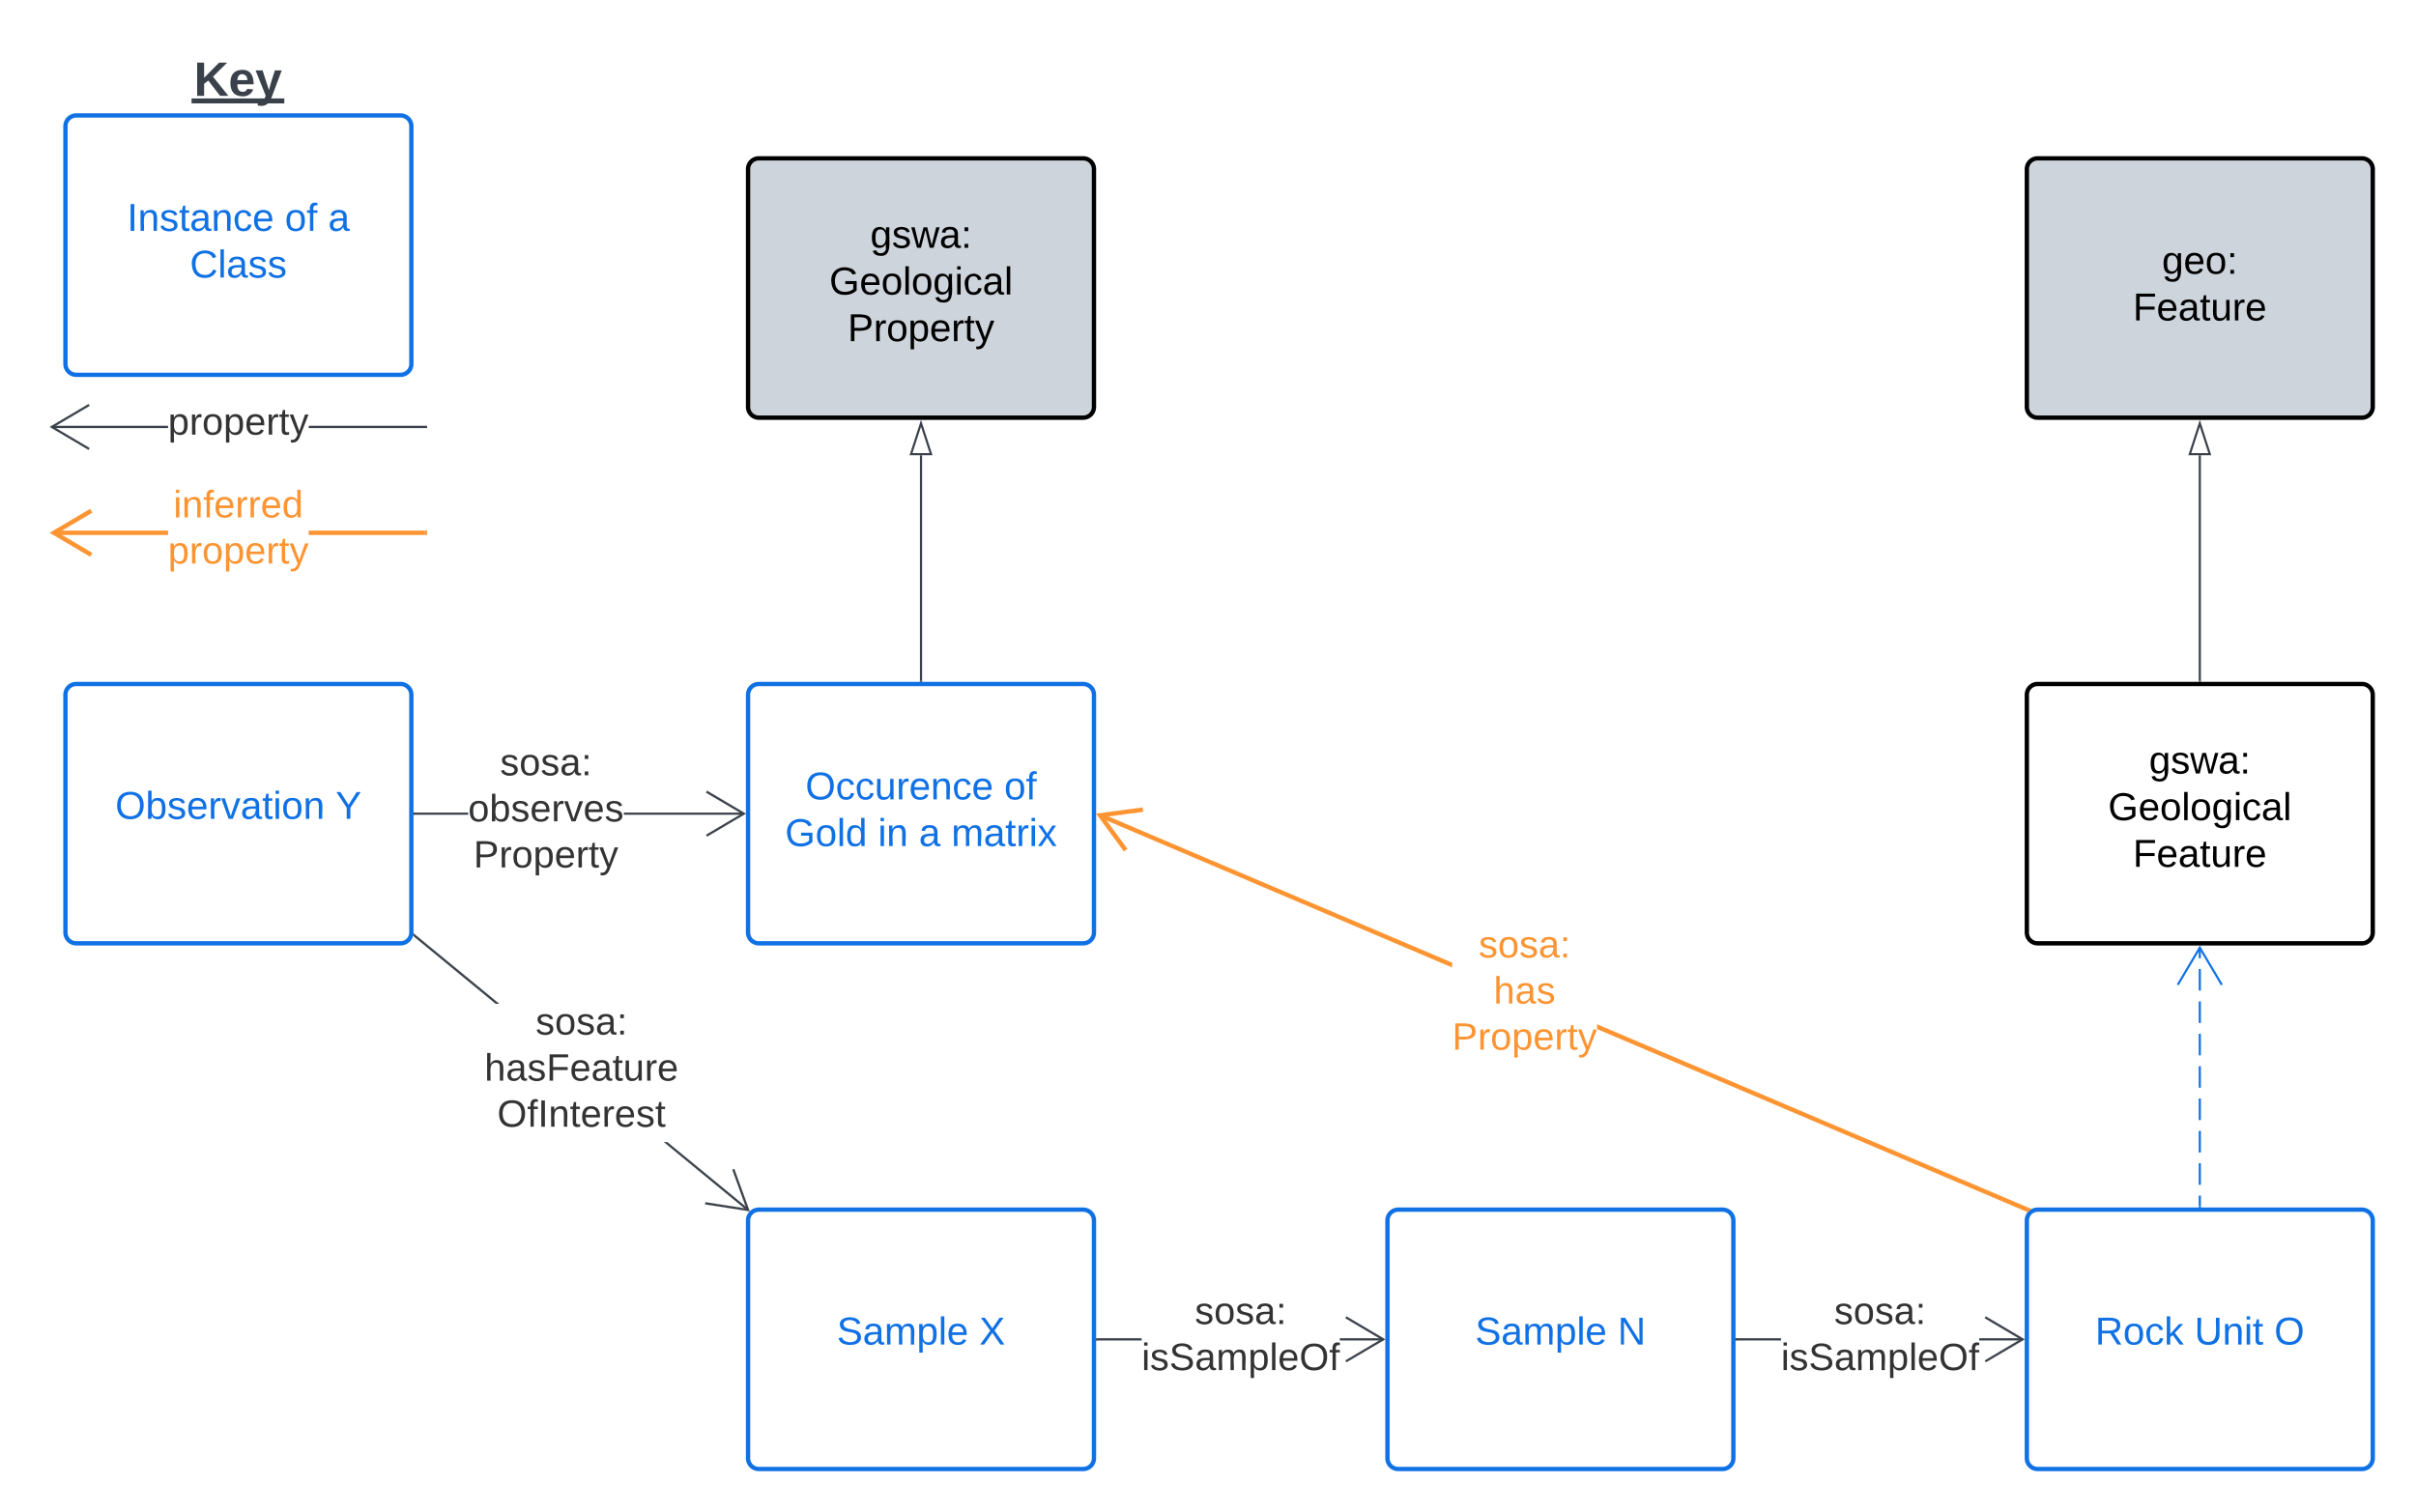<svg xmlns="http://www.w3.org/2000/svg" xmlns:xlink="http://www.w3.org/1999/xlink" xmlns:lucid="lucid" width="1117.51" height="699.68"><g transform="translate(155.191 21.555)" lucid:page-tab-id="ATz5wO7RFfFt"><path d="M-500-500h1500v1500H-500z" fill="#fff"/><path d="M61.33 355.4H36.58v-1h24.75zm127.58 0H133.4v-1h55.53z" stroke="#3a414a" stroke-width=".05" fill="#3a414a"/><path d="M36.6 355.4h-.52v-1h.5z" fill="#3a414a"/><path d="M36.6 355.43h-.55v-1.05h.56zm-.5-1v.95h.46v-.95zM189.82 354.9l-17.94 10.62-.5-.86 16.48-9.75-16.5-9.74.52-.86z" stroke="#3a414a" stroke-width=".05" fill="#3a414a"/><use xlink:href="#a" transform="matrix(1,0,0,1,61.327,322.909) translate(14.795 14.222)"/><use xlink:href="#b" transform="matrix(1,0,0,1,61.327,322.909) translate(0.005 35.556)"/><use xlink:href="#c" transform="matrix(1,0,0,1,61.327,322.909) translate(2.499 56.889)"/><path d="M191.2 537.9l-.64.78-38.67-31.82h1.56zM75.7 442.87H74.1l-38.05-31.3.64-.78z" stroke="#3a414a" stroke-width=".05" fill="#3a414a"/><path d="M36.72 410.8l-.64.76-.2-.17.13-.55.05-.6z" fill="#3a414a"/><path d="M36.75 410.8l-.66.8-.25-.2.13-.55.05-.66zm-.72.05l-.13.53.18.14.6-.73-.6-.5zM191.58 538.88l-20.6-3.2.15-1 18.93 2.95-6.53-18 .94-.35z" stroke="#3a414a" stroke-width=".05" fill="#3a414a"/><use xlink:href="#a" transform="matrix(1,0,0,1,68.903,442.863) translate(23.659 14.222)"/><use xlink:href="#d" transform="matrix(1,0,0,1,68.903,442.863) translate(0.005 35.556)"/><use xlink:href="#e" transform="matrix(1,0,0,1,68.903,442.863) translate(5.906 56.889)"/><path d="M-100.65 4.45a6 6 0 0 1 6-6H4.8a6 6 0 0 1 6 6v22a6 6 0 0 1-6 6h-99.45a6 6 0 0 1-6-6z" stroke="#000" stroke-opacity="0" fill="#fff" fill-opacity="0"/><use xlink:href="#f" transform="matrix(1,0,0,1,-95.65,3.445) translate(30.165 19.34)"/><path d="M-77.47 176.48h-53.8v-1h53.8zm119.3 0h-54.2v-1h54.2zM42.34 176.48h-.5v-1h.5z" stroke="#3a414a" stroke-width=".05" fill="#3a414a"/><path d="M-113.74 166.23l-16.5 9.75 16.5 9.75-.5.86-17.95-10.62 17.95-10.6z" stroke="#3a414a" stroke-width=".05" fill="#3a414a"/><use xlink:href="#g" transform="matrix(1,0,0,1,-77.467,165.315) translate(0.005 14.222)"/><path d="M190.82 299.9a5 5 0 0 1 5-5h150a5 5 0 0 1 5 5v110a5 5 0 0 1-5 5h-150a5 5 0 0 1-5-5z" stroke="#1071e5" stroke-width="2" fill="#fff"/><use xlink:href="#h" transform="matrix(1,0,0,1,202.823,306.909) translate(14.525 41.4)"/><use xlink:href="#i" transform="matrix(1,0,0,1,202.823,306.909) translate(106.475 41.4)"/><use xlink:href="#j" transform="matrix(1,0,0,1,202.823,306.909) translate(5.125 63)"/><use xlink:href="#k" transform="matrix(1,0,0,1,202.823,306.909) translate(48.075 63)"/><use xlink:href="#l" transform="matrix(1,0,0,1,202.823,306.909) translate(67.025 63)"/><use xlink:href="#m" transform="matrix(1,0,0,1,202.823,306.909) translate(82.025 63)"/><path d="M-124.92 36.86a5 5 0 0 1 5-5h150a5 5 0 0 1 5 5v110a5 5 0 0 1-5 5h-150a5 5 0 0 1-5-5z" stroke="#1071e5" stroke-width="2" fill="#fff"/><use xlink:href="#n" transform="matrix(1,0,0,1,-112.924,43.856) translate(16.5 41.4)"/><use xlink:href="#o" transform="matrix(1,0,0,1,-112.924,43.856) translate(89.5 41.4)"/><use xlink:href="#p" transform="matrix(1,0,0,1,-112.924,43.856) translate(109.5 41.4)"/><use xlink:href="#q" transform="matrix(1,0,0,1,-112.924,43.856) translate(45.55 63)"/><path d="M190.82 543.12a5 5 0 0 1 5-5h150a5 5 0 0 1 5 5v110a5 5 0 0 1-5 5h-150a5 5 0 0 1-5-5z" stroke="#1071e5" stroke-width="2" fill="#fff"/><use xlink:href="#r" transform="matrix(1,0,0,1,202.823,550.122) translate(29.05 50.4)"/><use xlink:href="#s" transform="matrix(1,0,0,1,202.823,550.122) translate(94.95 50.4)"/><path d="M-124.92 299.9a5 5 0 0 1 5-5h150a5 5 0 0 1 5 5v110a5 5 0 0 1-5 5h-150a5 5 0 0 1-5-5z" stroke="#1071e5" stroke-width="2" fill="#fff"/><use xlink:href="#t" transform="matrix(1,0,0,1,-112.924,306.909) translate(11.05 50.4)"/><use xlink:href="#u" transform="matrix(1,0,0,1,-112.924,306.909) translate(112.95 50.4)"/><path d="M782.32 56.7a5 5 0 0 1 5-5h150a5 5 0 0 1 5 5v110a5 5 0 0 1-5 5h-150a5 5 0 0 1-5-5z" stroke="#000" stroke-width="2" fill="#ced4db"/><use xlink:href="#v" transform="matrix(1,0,0,1,794.316,63.697) translate(50.5 41.4)"/><use xlink:href="#w" transform="matrix(1,0,0,1,794.316,63.697) translate(37.05 63)"/><path d="M190.82 56.7a5 5 0 0 1 5-5h150a5 5 0 0 1 5 5v110a5 5 0 0 1-5 5h-150a5 5 0 0 1-5-5z" stroke="#000" stroke-width="2" fill="#ced4db"/><use xlink:href="#x" transform="matrix(1,0,0,1,202.823,63.697) translate(44.525 29.4)"/><use xlink:href="#y" transform="matrix(1,0,0,1,202.823,63.697) translate(25.575 51)"/><use xlink:href="#z" transform="matrix(1,0,0,1,202.823,63.697) translate(34.05 72.6)"/><path d="M372.84 598.62h-20.52v-1h20.52zm111.82 0h-20.1v-1h20.1z" stroke="#3a414a" stroke-width=".05" fill="#3a414a"/><path d="M352.33 598.62h-.5v-1h.5z" fill="#3a414a"/><path d="M352.36 598.65h-.56v-1.05h.56zm-.5-1v.95h.45v-.95zM485.57 598.12l-17.94 10.6-.5-.85 16.48-9.75-16.48-9.75.5-.86z" stroke="#3a414a" stroke-width=".05" fill="#3a414a"/><use xlink:href="#a" transform="matrix(1,0,0,1,372.844,576.788) translate(24.622 14.222)"/><use xlink:href="#A" transform="matrix(1,0,0,1,372.844,576.788) translate(0.005 35.556)"/><path d="M486.57 543.12a5 5 0 0 1 5-5h150a5 5 0 0 1 5 5v110a5 5 0 0 1-5 5h-150a5 5 0 0 1-5-5z" stroke="#1071e5" stroke-width="2" fill="#fff"/><use xlink:href="#r" transform="matrix(1,0,0,1,498.569,550.122) translate(28.575 50.4)"/><use xlink:href="#B" transform="matrix(1,0,0,1,498.569,550.122) translate(94.475 50.4)"/><path d="M782.32 543.12a5 5 0 0 1 5-5h150a5 5 0 0 1 5 5v110a5 5 0 0 1-5 5h-150a5 5 0 0 1-5-5z" stroke="#1071e5" stroke-width="2" fill="#fff"/><use xlink:href="#C" transform="matrix(1,0,0,1,794.316,550.122) translate(19.575 50.4)"/><use xlink:href="#D" transform="matrix(1,0,0,1,794.316,550.122) translate(65.525 50.4)"/><use xlink:href="#E" transform="matrix(1,0,0,1,794.316,550.122) translate(102.425 50.4)"/><path d="M668.6 598.62h-20.53v-1h20.52zm111.8 0h-20.1v-1h20.1z" stroke="#3a414a" stroke-width=".05" fill="#3a414a"/><path d="M648.08 598.62h-.5v-1h.5z" fill="#3a414a"/><path d="M648.1 598.65h-.56v-1.05h.57zm-.5-1v.95h.46v-.95zM781.32 598.12l-17.95 10.6-.5-.85 16.48-9.75-16.5-9.75.52-.86z" stroke="#3a414a" stroke-width=".05" fill="#3a414a"/><use xlink:href="#a" transform="matrix(1,0,0,1,668.591,576.788) translate(24.622 14.222)"/><use xlink:href="#A" transform="matrix(1,0,0,1,668.591,576.788) translate(0.005 35.556)"/><path d="M782.32 299.9a5 5 0 0 1 5-5h150a5 5 0 0 1 5 5v110a5 5 0 0 1-5 5h-150a5 5 0 0 1-5-5z" stroke="#000" stroke-width="2" fill="#fff"/><g><use xlink:href="#F" transform="matrix(1,0,0,1,794.316,306.909) translate(44.525 29.4)"/><use xlink:href="#G" transform="matrix(1,0,0,1,794.316,306.909) translate(25.575 51)"/><use xlink:href="#H" transform="matrix(1,0,0,1,794.316,306.909) translate(37.05 72.6)"/></g><path d="M862.32 536.62v-5m0-4.98v-10m0-4.98v-9.98m0-5v-9.98m0-5v-9.97m0-5v-9.98m0-5v-9.97m0-5v-9.98m0-5v-4.98" stroke="#1071e5" fill="none"/><path d="M862.82 537.12h-1v-.5h1z" stroke="#1071e5" stroke-width=".05" fill="#1071e5"/><path d="M872.5 434.1l-10.18-17.2-10.2 17.2" stroke="#1071e5" fill="none"/><path d="M862.32 293.4V189.1" stroke="#3a414a" fill="none"/><path d="M862.82 293.9h-1v-.5h1z" stroke="#3a414a" stroke-width=".05" fill="#3a414a"/><path d="M862.32 174.3l4.63 14.28h-9.27z" stroke="#3a414a" fill="#fff"/><path d="M270.82 293.4V189.1" stroke="#3a414a" fill="none"/><path d="M271.32 293.9h-1v-.5h1z" stroke="#3a414a" stroke-width=".05" fill="#3a414a"/><path d="M270.82 174.3l4.64 14.28h-9.27z" stroke="#3a414a" fill="#fff"/><path d="M782.97 537.2l-.8 1.84-198.63-84.5v-2.16zm-266.5-113.34v2.17l-163.37-69.5.8-1.83z" stroke="#fc9432" stroke-width=".05" fill="#fc9432"/><path d="M784.47 537.85l-.68.4-.73.63-.34.4-.57-.25.78-1.84z" fill="#fc9432"/><path d="M784.53 537.84l-.73.44-.7.6-.36.43-.6-.25.8-1.9zm-2.34 1.18l.52.23.33-.4.72-.6.65-.4-1.47-.62zM373.6 354.04l-18.16 2.4 10.85 14.75-1.62 1.18-12.86-17.47 21.5-2.84z" stroke="#fc9432" stroke-width=".05" fill="#fc9432"/><g><use xlink:href="#I" transform="matrix(1,0,0,1,516.478,407.206) translate(12.301 14.222)"/><use xlink:href="#J" transform="matrix(1,0,0,1,516.478,407.206) translate(19.215 35.556)"/><use xlink:href="#K" transform="matrix(1,0,0,1,516.478,407.206) translate(0.005 56.889)"/></g><path d="M-77.47 225.95h-52.9v-2h52.9zm118.8 0h-53.7v-2h53.7z" stroke="#fc9432" stroke-width=".05" fill="#fc9432"/><path d="M42.34 225.95h-1.02v-2h1.02zM-112.5 215.63l-15.76 9.32 15.76 9.32-1.02 1.72-18.67-11.05 18.68-11.04z" stroke="#fc9432" stroke-width=".05" fill="#fc9432"/><g><use xlink:href="#L" transform="matrix(1,0,0,1,-77.467,203.616) translate(2.499 14.222)"/><use xlink:href="#M" transform="matrix(1,0,0,1,-77.467,203.616) translate(0.005 35.556)"/></g><defs><path fill="#333" d="M135-143c-3-34-86-38-87 0 15 53 115 12 119 90S17 21 10-45l28-5c4 36 97 45 98 0-10-56-113-15-118-90-4-57 82-63 122-42 12 7 21 19 24 35" id="N"/><path fill="#333" d="M100-194c62-1 85 37 85 99 1 63-27 99-86 99S16-35 15-95c0-66 28-99 85-99zM99-20c44 1 53-31 53-75 0-43-8-75-51-75s-53 32-53 75 10 74 51 75" id="O"/><path fill="#333" d="M141-36C126-15 110 5 73 4 37 3 15-17 15-53c-1-64 63-63 125-63 3-35-9-54-41-54-24 1-41 7-42 31l-33-3c5-37 33-52 76-52 45 0 72 20 72 64v82c-1 20 7 32 28 27v20c-31 9-61-2-59-35zM48-53c0 20 12 33 32 33 41-3 63-29 60-74-43 2-92-5-92 41" id="P"/><path fill="#333" d="M33-154v-36h34v36H33zM33 0v-36h34V0H33" id="Q"/><g id="a"><use transform="matrix(0.049,0,0,0.049,0,0)" xlink:href="#N"/><use transform="matrix(0.049,0,0,0.049,8.889,0)" xlink:href="#O"/><use transform="matrix(0.049,0,0,0.049,18.765,0)" xlink:href="#N"/><use transform="matrix(0.049,0,0,0.049,27.654,0)" xlink:href="#P"/><use transform="matrix(0.049,0,0,0.049,37.531,0)" xlink:href="#Q"/></g><path fill="#333" d="M115-194c53 0 69 39 70 98 0 66-23 100-70 100C84 3 66-7 56-30L54 0H23l1-261h32v101c10-23 28-34 59-34zm-8 174c40 0 45-34 45-75 0-40-5-75-45-74-42 0-51 32-51 76 0 43 10 73 51 73" id="R"/><path fill="#333" d="M100-194c63 0 86 42 84 106H49c0 40 14 67 53 68 26 1 43-12 49-29l28 8c-11 28-37 45-77 45C44 4 14-33 15-96c1-61 26-98 85-98zm52 81c6-60-76-77-97-28-3 7-6 17-6 28h103" id="S"/><path fill="#333" d="M114-163C36-179 61-72 57 0H25l-1-190h30c1 12-1 29 2 39 6-27 23-49 58-41v29" id="T"/><path fill="#333" d="M108 0H70L1-190h34L89-25l56-165h34" id="U"/><g id="b"><use transform="matrix(0.049,0,0,0.049,0,0)" xlink:href="#O"/><use transform="matrix(0.049,0,0,0.049,9.877,0)" xlink:href="#R"/><use transform="matrix(0.049,0,0,0.049,19.753,0)" xlink:href="#N"/><use transform="matrix(0.049,0,0,0.049,28.642,0)" xlink:href="#S"/><use transform="matrix(0.049,0,0,0.049,38.519,0)" xlink:href="#T"/><use transform="matrix(0.049,0,0,0.049,44.395,0)" xlink:href="#U"/><use transform="matrix(0.049,0,0,0.049,53.284,0)" xlink:href="#S"/><use transform="matrix(0.049,0,0,0.049,63.16,0)" xlink:href="#N"/></g><path fill="#333" d="M30-248c87 1 191-15 191 75 0 78-77 80-158 76V0H30v-248zm33 125c57 0 124 11 124-50 0-59-68-47-124-48v98" id="V"/><path fill="#333" d="M115-194c55 1 70 41 70 98S169 2 115 4C84 4 66-9 55-30l1 105H24l-1-265h31l2 30c10-21 28-34 59-34zm-8 174c40 0 45-34 45-75s-6-73-45-74c-42 0-51 32-51 76 0 43 10 73 51 73" id="W"/><path fill="#333" d="M59-47c-2 24 18 29 38 22v24C64 9 27 4 27-40v-127H5v-23h24l9-43h21v43h35v23H59v120" id="X"/><path fill="#333" d="M179-190L93 31C79 59 56 82 12 73V49c39 6 53-20 64-50L1-190h34L92-34l54-156h33" id="Y"/><g id="c"><use transform="matrix(0.049,0,0,0.049,0,0)" xlink:href="#V"/><use transform="matrix(0.049,0,0,0.049,11.852,0)" xlink:href="#T"/><use transform="matrix(0.049,0,0,0.049,17.728,0)" xlink:href="#O"/><use transform="matrix(0.049,0,0,0.049,27.605,0)" xlink:href="#W"/><use transform="matrix(0.049,0,0,0.049,37.481,0)" xlink:href="#S"/><use transform="matrix(0.049,0,0,0.049,47.358,0)" xlink:href="#T"/><use transform="matrix(0.049,0,0,0.049,53.235,0)" xlink:href="#X"/><use transform="matrix(0.049,0,0,0.049,58.173,0)" xlink:href="#Y"/></g><path fill="#333" d="M106-169C34-169 62-67 57 0H25v-261h32l-1 103c12-21 28-36 61-36 89 0 53 116 60 194h-32v-121c2-32-8-49-39-48" id="Z"/><path fill="#333" d="M63-220v92h138v28H63V0H30v-248h175v28H63" id="aa"/><path fill="#333" d="M84 4C-5 8 30-112 23-190h32v120c0 31 7 50 39 49 72-2 45-101 50-169h31l1 190h-30c-1-10 1-25-2-33-11 22-28 36-60 37" id="ab"/><g id="d"><use transform="matrix(0.049,0,0,0.049,0,0)" xlink:href="#Z"/><use transform="matrix(0.049,0,0,0.049,9.877,0)" xlink:href="#P"/><use transform="matrix(0.049,0,0,0.049,19.753,0)" xlink:href="#N"/><use transform="matrix(0.049,0,0,0.049,28.642,0)" xlink:href="#aa"/><use transform="matrix(0.049,0,0,0.049,39.457,0)" xlink:href="#S"/><use transform="matrix(0.049,0,0,0.049,49.333,0)" xlink:href="#P"/><use transform="matrix(0.049,0,0,0.049,59.21,0)" xlink:href="#X"/><use transform="matrix(0.049,0,0,0.049,64.148,0)" xlink:href="#ab"/><use transform="matrix(0.049,0,0,0.049,74.025,0)" xlink:href="#T"/><use transform="matrix(0.049,0,0,0.049,79.901,0)" xlink:href="#S"/></g><path fill="#333" d="M140-251c81 0 123 46 123 126C263-46 219 4 140 4 59 4 17-45 17-125s42-126 123-126zm0 227c63 0 89-41 89-101s-29-99-89-99c-61 0-89 39-89 99S79-25 140-24" id="ac"/><path fill="#333" d="M101-234c-31-9-42 10-38 44h38v23H63V0H32v-167H5v-23h27c-7-52 17-82 69-68v24" id="ad"/><path fill="#333" d="M33 0v-248h34V0H33" id="ae"/><path fill="#333" d="M117-194c89-4 53 116 60 194h-32v-121c0-31-8-49-39-48C34-167 62-67 57 0H25l-1-190h30c1 10-1 24 2 32 11-22 29-35 61-36" id="af"/><g id="e"><use transform="matrix(0.049,0,0,0.049,0,0)" xlink:href="#ac"/><use transform="matrix(0.049,0,0,0.049,13.827,0)" xlink:href="#ad"/><use transform="matrix(0.049,0,0,0.049,18.765,0)" xlink:href="#ae"/><use transform="matrix(0.049,0,0,0.049,23.704,0)" xlink:href="#af"/><use transform="matrix(0.049,0,0,0.049,33.58,0)" xlink:href="#X"/><use transform="matrix(0.049,0,0,0.049,38.519,0)" xlink:href="#S"/><use transform="matrix(0.049,0,0,0.049,48.395,0)" xlink:href="#T"/><use transform="matrix(0.049,0,0,0.049,54.272,0)" xlink:href="#S"/><use transform="matrix(0.049,0,0,0.049,64.148,0)" xlink:href="#N"/><use transform="matrix(0.049,0,0,0.049,73.037,0)" xlink:href="#X"/></g><path fill="#3a414a" d="M195 0l-88-114-31 24V0H24v-248h52v113l112-113h60L142-143 257 0h-62" id="ag"/><path fill="#3a414a" d="M185-48c-13 30-37 53-82 52C43 2 14-33 14-96s30-98 90-98c62 0 83 45 84 108H66c0 31 8 55 39 56 18 0 30-7 34-22zm-45-69c5-46-57-63-70-21-2 6-4 13-4 21h74" id="ah"/><path fill="#3a414a" d="M123 10C108 53 80 86 19 72V37c35 8 53-11 59-39L3-190h52l48 148c12-52 28-100 44-148h51" id="ai"/><g id="f"><use transform="matrix(0.062,0,0,0.062,0,0)" xlink:href="#ag"/><use transform="matrix(0.062,0,0,0.062,15.988,0)" xlink:href="#ah"/><use transform="matrix(0.062,0,0,0.062,28.333,0)" xlink:href="#ai"/><path fill="#3a414a" d="M-1.1 1.2h42.9V3.5H-1.1z"/></g><g id="g"><use transform="matrix(0.049,0,0,0.049,0,0)" xlink:href="#W"/><use transform="matrix(0.049,0,0,0.049,9.877,0)" xlink:href="#T"/><use transform="matrix(0.049,0,0,0.049,15.753,0)" xlink:href="#O"/><use transform="matrix(0.049,0,0,0.049,25.63,0)" xlink:href="#W"/><use transform="matrix(0.049,0,0,0.049,35.506,0)" xlink:href="#S"/><use transform="matrix(0.049,0,0,0.049,45.383,0)" xlink:href="#T"/><use transform="matrix(0.049,0,0,0.049,51.259,0)" xlink:href="#X"/><use transform="matrix(0.049,0,0,0.049,56.198,0)" xlink:href="#Y"/></g><path fill="#1071e5" d="M140-251c81 0 123 46 123 126C263-46 219 4 140 4 59 4 17-45 17-125s42-126 123-126zm0 227c63 0 89-41 89-101s-29-99-89-99c-61 0-89 39-89 99S79-25 140-24" id="aj"/><path fill="#1071e5" d="M96-169c-40 0-48 33-48 73s9 75 48 75c24 0 41-14 43-38l32 2c-6 37-31 61-74 61-59 0-76-41-82-99-10-93 101-131 147-64 4 7 5 14 7 22l-32 3c-4-21-16-35-41-35" id="ak"/><path fill="#1071e5" d="M84 4C-5 8 30-112 23-190h32v120c0 31 7 50 39 49 72-2 45-101 50-169h31l1 190h-30c-1-10 1-25-2-33-11 22-28 36-60 37" id="al"/><path fill="#1071e5" d="M114-163C36-179 61-72 57 0H25l-1-190h30c1 12-1 29 2 39 6-27 23-49 58-41v29" id="am"/><path fill="#1071e5" d="M100-194c63 0 86 42 84 106H49c0 40 14 67 53 68 26 1 43-12 49-29l28 8c-11 28-37 45-77 45C44 4 14-33 15-96c1-61 26-98 85-98zm52 81c6-60-76-77-97-28-3 7-6 17-6 28h103" id="an"/><path fill="#1071e5" d="M117-194c89-4 53 116 60 194h-32v-121c0-31-8-49-39-48C34-167 62-67 57 0H25l-1-190h30c1 10-1 24 2 32 11-22 29-35 61-36" id="ao"/><g id="h"><use transform="matrix(0.05,0,0,0.05,0,0)" xlink:href="#aj"/><use transform="matrix(0.05,0,0,0.05,14,0)" xlink:href="#ak"/><use transform="matrix(0.05,0,0,0.05,23,0)" xlink:href="#ak"/><use transform="matrix(0.05,0,0,0.05,32,0)" xlink:href="#al"/><use transform="matrix(0.05,0,0,0.05,42,0)" xlink:href="#am"/><use transform="matrix(0.05,0,0,0.05,47.95,0)" xlink:href="#an"/><use transform="matrix(0.05,0,0,0.05,57.95,0)" xlink:href="#ao"/><use transform="matrix(0.05,0,0,0.05,67.95,0)" xlink:href="#ak"/><use transform="matrix(0.05,0,0,0.05,76.95,0)" xlink:href="#an"/></g><path fill="#1071e5" d="M100-194c62-1 85 37 85 99 1 63-27 99-86 99S16-35 15-95c0-66 28-99 85-99zM99-20c44 1 53-31 53-75 0-43-8-75-51-75s-53 32-53 75 10 74 51 75" id="ap"/><path fill="#1071e5" d="M101-234c-31-9-42 10-38 44h38v23H63V0H32v-167H5v-23h27c-7-52 17-82 69-68v24" id="aq"/><g id="i"><use transform="matrix(0.05,0,0,0.05,0,0)" xlink:href="#ap"/><use transform="matrix(0.05,0,0,0.05,10,0)" xlink:href="#aq"/></g><path fill="#1071e5" d="M143 4C61 4 22-44 18-125c-5-107 100-154 193-111 17 8 29 25 37 43l-32 9c-13-25-37-40-76-40-61 0-88 39-88 99 0 61 29 100 91 101 35 0 62-11 79-27v-45h-74v-28h105v86C228-13 192 4 143 4" id="ar"/><path fill="#1071e5" d="M24 0v-261h32V0H24" id="as"/><path fill="#1071e5" d="M85-194c31 0 48 13 60 33l-1-100h32l1 261h-30c-2-10 0-23-3-31C134-8 116 4 85 4 32 4 16-35 15-94c0-66 23-100 70-100zm9 24c-40 0-46 34-46 75 0 40 6 74 45 74 42 0 51-32 51-76 0-42-9-74-50-73" id="at"/><g id="j"><use transform="matrix(0.05,0,0,0.05,0,0)" xlink:href="#ar"/><use transform="matrix(0.05,0,0,0.05,14,0)" xlink:href="#ap"/><use transform="matrix(0.05,0,0,0.05,24,0)" xlink:href="#as"/><use transform="matrix(0.05,0,0,0.05,27.95,0)" xlink:href="#at"/></g><path fill="#1071e5" d="M24-231v-30h32v30H24zM24 0v-190h32V0H24" id="au"/><g id="k"><use transform="matrix(0.05,0,0,0.05,0,0)" xlink:href="#au"/><use transform="matrix(0.05,0,0,0.05,3.95,0)" xlink:href="#ao"/></g><path fill="#1071e5" d="M141-36C126-15 110 5 73 4 37 3 15-17 15-53c-1-64 63-63 125-63 3-35-9-54-41-54-24 1-41 7-42 31l-33-3c5-37 33-52 76-52 45 0 72 20 72 64v82c-1 20 7 32 28 27v20c-31 9-61-2-59-35zM48-53c0 20 12 33 32 33 41-3 63-29 60-74-43 2-92-5-92 41" id="av"/><use transform="matrix(0.05,0,0,0.05,0,0)" xlink:href="#av" id="l"/><path fill="#1071e5" d="M210-169c-67 3-38 105-44 169h-31v-121c0-29-5-50-35-48C34-165 62-65 56 0H25l-1-190h30c1 10-1 24 2 32 10-44 99-50 107 0 11-21 27-35 58-36 85-2 47 119 55 194h-31v-121c0-29-5-49-35-48" id="aw"/><path fill="#1071e5" d="M59-47c-2 24 18 29 38 22v24C64 9 27 4 27-40v-127H5v-23h24l9-43h21v43h35v23H59v120" id="ax"/><path fill="#1071e5" d="M141 0L90-78 38 0H4l68-98-65-92h35l48 74 47-74h35l-64 92 68 98h-35" id="ay"/><g id="m"><use transform="matrix(0.05,0,0,0.05,0,0)" xlink:href="#aw"/><use transform="matrix(0.05,0,0,0.05,14.95,0)" xlink:href="#av"/><use transform="matrix(0.05,0,0,0.05,24.95,0)" xlink:href="#ax"/><use transform="matrix(0.05,0,0,0.05,29.95,0)" xlink:href="#am"/><use transform="matrix(0.05,0,0,0.05,35.9,0)" xlink:href="#au"/><use transform="matrix(0.05,0,0,0.05,39.85,0)" xlink:href="#ay"/></g><path fill="#1071e5" d="M33 0v-248h34V0H33" id="az"/><path fill="#1071e5" d="M135-143c-3-34-86-38-87 0 15 53 115 12 119 90S17 21 10-45l28-5c4 36 97 45 98 0-10-56-113-15-118-90-4-57 82-63 122-42 12 7 21 19 24 35" id="aA"/><g id="n"><use transform="matrix(0.05,0,0,0.05,0,0)" xlink:href="#az"/><use transform="matrix(0.05,0,0,0.05,5,0)" xlink:href="#ao"/><use transform="matrix(0.05,0,0,0.05,15,0)" xlink:href="#aA"/><use transform="matrix(0.05,0,0,0.05,24,0)" xlink:href="#ax"/><use transform="matrix(0.05,0,0,0.05,29,0)" xlink:href="#av"/><use transform="matrix(0.05,0,0,0.05,39,0)" xlink:href="#ao"/><use transform="matrix(0.05,0,0,0.05,49,0)" xlink:href="#ak"/><use transform="matrix(0.05,0,0,0.05,58,0)" xlink:href="#an"/></g><g id="o"><use transform="matrix(0.05,0,0,0.05,0,0)" xlink:href="#ap"/><use transform="matrix(0.05,0,0,0.05,10,0)" xlink:href="#aq"/></g><use transform="matrix(0.05,0,0,0.05,0,0)" xlink:href="#av" id="p"/><path fill="#1071e5" d="M212-179c-10-28-35-45-73-45-59 0-87 40-87 99 0 60 29 101 89 101 43 0 62-24 78-52l27 14C228-24 195 4 139 4 59 4 22-46 18-125c-6-104 99-153 187-111 19 9 31 26 39 46" id="aB"/><g id="q"><use transform="matrix(0.05,0,0,0.05,0,0)" xlink:href="#aB"/><use transform="matrix(0.05,0,0,0.05,12.95,0)" xlink:href="#as"/><use transform="matrix(0.05,0,0,0.05,16.9,0)" xlink:href="#av"/><use transform="matrix(0.05,0,0,0.05,26.9,0)" xlink:href="#aA"/><use transform="matrix(0.05,0,0,0.05,35.9,0)" xlink:href="#aA"/></g><path fill="#1071e5" d="M185-189c-5-48-123-54-124 2 14 75 158 14 163 119 3 78-121 87-175 55-17-10-28-26-33-46l33-7c5 56 141 63 141-1 0-78-155-14-162-118-5-82 145-84 179-34 5 7 8 16 11 25" id="aC"/><path fill="#1071e5" d="M115-194c55 1 70 41 70 98S169 2 115 4C84 4 66-9 55-30l1 105H24l-1-265h31l2 30c10-21 28-34 59-34zm-8 174c40 0 45-34 45-75s-6-73-45-74c-42 0-51 32-51 76 0 43 10 73 51 73" id="aD"/><g id="r"><use transform="matrix(0.05,0,0,0.05,0,0)" xlink:href="#aC"/><use transform="matrix(0.05,0,0,0.05,12,0)" xlink:href="#av"/><use transform="matrix(0.05,0,0,0.05,22,0)" xlink:href="#aw"/><use transform="matrix(0.05,0,0,0.05,36.95,0)" xlink:href="#aD"/><use transform="matrix(0.05,0,0,0.05,46.95,0)" xlink:href="#as"/><use transform="matrix(0.05,0,0,0.05,50.9,0)" xlink:href="#an"/></g><path fill="#1071e5" d="M195 0l-74-108L45 0H8l94-129-87-119h37l69 98 67-98h37l-84 118L233 0h-38" id="aE"/><use transform="matrix(0.05,0,0,0.05,0,0)" xlink:href="#aE" id="s"/><path fill="#1071e5" d="M115-194c53 0 69 39 70 98 0 66-23 100-70 100C84 3 66-7 56-30L54 0H23l1-261h32v101c10-23 28-34 59-34zm-8 174c40 0 45-34 45-75 0-40-5-75-45-74-42 0-51 32-51 76 0 43 10 73 51 73" id="aF"/><path fill="#1071e5" d="M108 0H70L1-190h34L89-25l56-165h34" id="aG"/><g id="t"><use transform="matrix(0.05,0,0,0.05,0,0)" xlink:href="#aj"/><use transform="matrix(0.05,0,0,0.05,14,0)" xlink:href="#aF"/><use transform="matrix(0.05,0,0,0.05,24,0)" xlink:href="#aA"/><use transform="matrix(0.05,0,0,0.05,33,0)" xlink:href="#an"/><use transform="matrix(0.05,0,0,0.05,43,0)" xlink:href="#am"/><use transform="matrix(0.05,0,0,0.05,48.95,0)" xlink:href="#aG"/><use transform="matrix(0.05,0,0,0.05,57.95,0)" xlink:href="#av"/><use transform="matrix(0.05,0,0,0.05,67.95,0)" xlink:href="#ax"/><use transform="matrix(0.05,0,0,0.05,72.95,0)" xlink:href="#au"/><use transform="matrix(0.05,0,0,0.05,76.9,0)" xlink:href="#ap"/><use transform="matrix(0.05,0,0,0.05,86.9,0)" xlink:href="#ao"/></g><path fill="#1071e5" d="M137-103V0h-34v-103L8-248h37l75 118 75-118h37" id="aH"/><use transform="matrix(0.05,0,0,0.05,0,0)" xlink:href="#aH" id="u"/><path d="M177-190C167-65 218 103 67 71c-23-6-38-20-44-43l32-5c15 47 100 32 89-28v-30C133-14 115 1 83 1 29 1 15-40 15-95c0-56 16-97 71-98 29-1 48 16 59 35 1-10 0-23 2-32h30zM94-22c36 0 50-32 50-73 0-42-14-75-50-75-39 0-46 34-46 75s6 73 46 73" id="aI"/><path d="M100-194c63 0 86 42 84 106H49c0 40 14 67 53 68 26 1 43-12 49-29l28 8c-11 28-37 45-77 45C44 4 14-33 15-96c1-61 26-98 85-98zm52 81c6-60-76-77-97-28-3 7-6 17-6 28h103" id="aJ"/><path d="M100-194c62-1 85 37 85 99 1 63-27 99-86 99S16-35 15-95c0-66 28-99 85-99zM99-20c44 1 53-31 53-75 0-43-8-75-51-75s-53 32-53 75 10 74 51 75" id="aK"/><path d="M33-154v-36h34v36H33zM33 0v-36h34V0H33" id="aL"/><g id="v"><use transform="matrix(0.05,0,0,0.05,0,0)" xlink:href="#aI"/><use transform="matrix(0.05,0,0,0.05,10,0)" xlink:href="#aJ"/><use transform="matrix(0.05,0,0,0.05,20,0)" xlink:href="#aK"/><use transform="matrix(0.05,0,0,0.05,30,0)" xlink:href="#aL"/></g><path d="M63-220v92h138v28H63V0H30v-248h175v28H63" id="aM"/><path d="M141-36C126-15 110 5 73 4 37 3 15-17 15-53c-1-64 63-63 125-63 3-35-9-54-41-54-24 1-41 7-42 31l-33-3c5-37 33-52 76-52 45 0 72 20 72 64v82c-1 20 7 32 28 27v20c-31 9-61-2-59-35zM48-53c0 20 12 33 32 33 41-3 63-29 60-74-43 2-92-5-92 41" id="aN"/><path d="M59-47c-2 24 18 29 38 22v24C64 9 27 4 27-40v-127H5v-23h24l9-43h21v43h35v23H59v120" id="aO"/><path d="M84 4C-5 8 30-112 23-190h32v120c0 31 7 50 39 49 72-2 45-101 50-169h31l1 190h-30c-1-10 1-25-2-33-11 22-28 36-60 37" id="aP"/><path d="M114-163C36-179 61-72 57 0H25l-1-190h30c1 12-1 29 2 39 6-27 23-49 58-41v29" id="aQ"/><g id="w"><use transform="matrix(0.05,0,0,0.05,0,0)" xlink:href="#aM"/><use transform="matrix(0.05,0,0,0.05,10.95,0)" xlink:href="#aJ"/><use transform="matrix(0.05,0,0,0.05,20.95,0)" xlink:href="#aN"/><use transform="matrix(0.05,0,0,0.05,30.95,0)" xlink:href="#aO"/><use transform="matrix(0.05,0,0,0.05,35.95,0)" xlink:href="#aP"/><use transform="matrix(0.05,0,0,0.05,45.95,0)" xlink:href="#aQ"/><use transform="matrix(0.05,0,0,0.05,51.9,0)" xlink:href="#aJ"/></g><path d="M135-143c-3-34-86-38-87 0 15 53 115 12 119 90S17 21 10-45l28-5c4 36 97 45 98 0-10-56-113-15-118-90-4-57 82-63 122-42 12 7 21 19 24 35" id="aR"/><path d="M206 0h-36l-40-164L89 0H53L-1-190h32L70-26l43-164h34l41 164 42-164h31" id="aS"/><g id="x"><use transform="matrix(0.05,0,0,0.05,0,0)" xlink:href="#aI"/><use transform="matrix(0.05,0,0,0.05,10,0)" xlink:href="#aR"/><use transform="matrix(0.05,0,0,0.05,19,0)" xlink:href="#aS"/><use transform="matrix(0.05,0,0,0.05,31.95,0)" xlink:href="#aN"/><use transform="matrix(0.05,0,0,0.05,41.95,0)" xlink:href="#aL"/></g><path d="M143 4C61 4 22-44 18-125c-5-107 100-154 193-111 17 8 29 25 37 43l-32 9c-13-25-37-40-76-40-61 0-88 39-88 99 0 61 29 100 91 101 35 0 62-11 79-27v-45h-74v-28h105v86C228-13 192 4 143 4" id="aT"/><path d="M24 0v-261h32V0H24" id="aU"/><path d="M24-231v-30h32v30H24zM24 0v-190h32V0H24" id="aV"/><path d="M96-169c-40 0-48 33-48 73s9 75 48 75c24 0 41-14 43-38l32 2c-6 37-31 61-74 61-59 0-76-41-82-99-10-93 101-131 147-64 4 7 5 14 7 22l-32 3c-4-21-16-35-41-35" id="aW"/><g id="y"><use transform="matrix(0.05,0,0,0.05,0,0)" xlink:href="#aT"/><use transform="matrix(0.05,0,0,0.05,14,0)" xlink:href="#aJ"/><use transform="matrix(0.05,0,0,0.05,24,0)" xlink:href="#aK"/><use transform="matrix(0.05,0,0,0.05,34,0)" xlink:href="#aU"/><use transform="matrix(0.05,0,0,0.05,37.95,0)" xlink:href="#aK"/><use transform="matrix(0.05,0,0,0.05,47.95,0)" xlink:href="#aI"/><use transform="matrix(0.05,0,0,0.05,57.95,0)" xlink:href="#aV"/><use transform="matrix(0.05,0,0,0.05,61.9,0)" xlink:href="#aW"/><use transform="matrix(0.05,0,0,0.05,70.9,0)" xlink:href="#aN"/><use transform="matrix(0.05,0,0,0.05,80.9,0)" xlink:href="#aU"/></g><path d="M30-248c87 1 191-15 191 75 0 78-77 80-158 76V0H30v-248zm33 125c57 0 124 11 124-50 0-59-68-47-124-48v98" id="aX"/><path d="M115-194c55 1 70 41 70 98S169 2 115 4C84 4 66-9 55-30l1 105H24l-1-265h31l2 30c10-21 28-34 59-34zm-8 174c40 0 45-34 45-75s-6-73-45-74c-42 0-51 32-51 76 0 43 10 73 51 73" id="aY"/><path d="M179-190L93 31C79 59 56 82 12 73V49c39 6 53-20 64-50L1-190h34L92-34l54-156h33" id="aZ"/><g id="z"><use transform="matrix(0.05,0,0,0.05,0,0)" xlink:href="#aX"/><use transform="matrix(0.05,0,0,0.05,12,0)" xlink:href="#aQ"/><use transform="matrix(0.05,0,0,0.05,17.95,0)" xlink:href="#aK"/><use transform="matrix(0.05,0,0,0.05,27.95,0)" xlink:href="#aY"/><use transform="matrix(0.05,0,0,0.05,37.95,0)" xlink:href="#aJ"/><use transform="matrix(0.05,0,0,0.05,47.95,0)" xlink:href="#aQ"/><use transform="matrix(0.05,0,0,0.05,53.9,0)" xlink:href="#aO"/><use transform="matrix(0.05,0,0,0.05,58.9,0)" xlink:href="#aZ"/></g><path fill="#333" d="M24-231v-30h32v30H24zM24 0v-190h32V0H24" id="ba"/><path fill="#333" d="M185-189c-5-48-123-54-124 2 14 75 158 14 163 119 3 78-121 87-175 55-17-10-28-26-33-46l33-7c5 56 141 63 141-1 0-78-155-14-162-118-5-82 145-84 179-34 5 7 8 16 11 25" id="bb"/><path fill="#333" d="M210-169c-67 3-38 105-44 169h-31v-121c0-29-5-50-35-48C34-165 62-65 56 0H25l-1-190h30c1 10-1 24 2 32 10-44 99-50 107 0 11-21 27-35 58-36 85-2 47 119 55 194h-31v-121c0-29-5-49-35-48" id="bc"/><path fill="#333" d="M24 0v-261h32V0H24" id="bd"/><g id="A"><use transform="matrix(0.049,0,0,0.049,0,0)" xlink:href="#ba"/><use transform="matrix(0.049,0,0,0.049,3.901,0)" xlink:href="#N"/><use transform="matrix(0.049,0,0,0.049,12.79,0)" xlink:href="#bb"/><use transform="matrix(0.049,0,0,0.049,24.642,0)" xlink:href="#P"/><use transform="matrix(0.049,0,0,0.049,34.519,0)" xlink:href="#bc"/><use transform="matrix(0.049,0,0,0.049,49.284,0)" xlink:href="#W"/><use transform="matrix(0.049,0,0,0.049,59.16,0)" xlink:href="#bd"/><use transform="matrix(0.049,0,0,0.049,63.062,0)" xlink:href="#S"/><use transform="matrix(0.049,0,0,0.049,72.938,0)" xlink:href="#ac"/><use transform="matrix(0.049,0,0,0.049,86.765,0)" xlink:href="#ad"/></g><path fill="#1071e5" d="M190 0L58-211 59 0H30v-248h39L202-35l-2-213h31V0h-41" id="be"/><use transform="matrix(0.05,0,0,0.05,0,0)" xlink:href="#be" id="B"/><path fill="#1071e5" d="M233-177c-1 41-23 64-60 70L243 0h-38l-65-103H63V0H30v-248c88 3 205-21 203 71zM63-129c60-2 137 13 137-47 0-61-80-42-137-45v92" id="bf"/><path fill="#1071e5" d="M143 0L79-87 56-68V0H24v-261h32v163l83-92h37l-77 82L181 0h-38" id="bg"/><g id="C"><use transform="matrix(0.05,0,0,0.05,0,0)" xlink:href="#bf"/><use transform="matrix(0.05,0,0,0.05,12.95,0)" xlink:href="#ap"/><use transform="matrix(0.05,0,0,0.05,22.95,0)" xlink:href="#ak"/><use transform="matrix(0.05,0,0,0.05,31.95,0)" xlink:href="#bg"/></g><path fill="#1071e5" d="M232-93c-1 65-40 97-104 97C67 4 28-28 28-90v-158h33c8 89-33 224 67 224 102 0 64-133 71-224h33v155" id="bh"/><g id="D"><use transform="matrix(0.05,0,0,0.05,0,0)" xlink:href="#bh"/><use transform="matrix(0.05,0,0,0.05,12.95,0)" xlink:href="#ao"/><use transform="matrix(0.05,0,0,0.05,22.95,0)" xlink:href="#au"/><use transform="matrix(0.05,0,0,0.05,26.9,0)" xlink:href="#ax"/></g><use transform="matrix(0.05,0,0,0.05,0,0)" xlink:href="#aj" id="E"/><g id="F"><use transform="matrix(0.05,0,0,0.05,0,0)" xlink:href="#aI"/><use transform="matrix(0.05,0,0,0.05,10,0)" xlink:href="#aR"/><use transform="matrix(0.05,0,0,0.05,19,0)" xlink:href="#aS"/><use transform="matrix(0.05,0,0,0.05,31.95,0)" xlink:href="#aN"/><use transform="matrix(0.05,0,0,0.05,41.95,0)" xlink:href="#aL"/></g><g id="G"><use transform="matrix(0.05,0,0,0.05,0,0)" xlink:href="#aT"/><use transform="matrix(0.05,0,0,0.05,14,0)" xlink:href="#aJ"/><use transform="matrix(0.05,0,0,0.05,24,0)" xlink:href="#aK"/><use transform="matrix(0.05,0,0,0.05,34,0)" xlink:href="#aU"/><use transform="matrix(0.05,0,0,0.05,37.95,0)" xlink:href="#aK"/><use transform="matrix(0.05,0,0,0.05,47.95,0)" xlink:href="#aI"/><use transform="matrix(0.05,0,0,0.05,57.95,0)" xlink:href="#aV"/><use transform="matrix(0.05,0,0,0.05,61.9,0)" xlink:href="#aW"/><use transform="matrix(0.05,0,0,0.05,70.9,0)" xlink:href="#aN"/><use transform="matrix(0.05,0,0,0.05,80.9,0)" xlink:href="#aU"/></g><g id="H"><use transform="matrix(0.05,0,0,0.05,0,0)" xlink:href="#aM"/><use transform="matrix(0.05,0,0,0.05,10.95,0)" xlink:href="#aJ"/><use transform="matrix(0.05,0,0,0.05,20.95,0)" xlink:href="#aN"/><use transform="matrix(0.05,0,0,0.05,30.95,0)" xlink:href="#aO"/><use transform="matrix(0.05,0,0,0.05,35.95,0)" xlink:href="#aP"/><use transform="matrix(0.05,0,0,0.05,45.95,0)" xlink:href="#aQ"/><use transform="matrix(0.05,0,0,0.05,51.9,0)" xlink:href="#aJ"/></g><path fill="#fc9432" d="M135-143c-3-34-86-38-87 0 15 53 115 12 119 90S17 21 10-45l28-5c4 36 97 45 98 0-10-56-113-15-118-90-4-57 82-63 122-42 12 7 21 19 24 35" id="bi"/><path fill="#fc9432" d="M100-194c62-1 85 37 85 99 1 63-27 99-86 99S16-35 15-95c0-66 28-99 85-99zM99-20c44 1 53-31 53-75 0-43-8-75-51-75s-53 32-53 75 10 74 51 75" id="bj"/><path fill="#fc9432" d="M141-36C126-15 110 5 73 4 37 3 15-17 15-53c-1-64 63-63 125-63 3-35-9-54-41-54-24 1-41 7-42 31l-33-3c5-37 33-52 76-52 45 0 72 20 72 64v82c-1 20 7 32 28 27v20c-31 9-61-2-59-35zM48-53c0 20 12 33 32 33 41-3 63-29 60-74-43 2-92-5-92 41" id="bk"/><path fill="#fc9432" d="M33-154v-36h34v36H33zM33 0v-36h34V0H33" id="bl"/><g id="I"><use transform="matrix(0.049,0,0,0.049,0,0)" xlink:href="#bi"/><use transform="matrix(0.049,0,0,0.049,8.889,0)" xlink:href="#bj"/><use transform="matrix(0.049,0,0,0.049,18.765,0)" xlink:href="#bi"/><use transform="matrix(0.049,0,0,0.049,27.654,0)" xlink:href="#bk"/><use transform="matrix(0.049,0,0,0.049,37.531,0)" xlink:href="#bl"/></g><path fill="#fc9432" d="M106-169C34-169 62-67 57 0H25v-261h32l-1 103c12-21 28-36 61-36 89 0 53 116 60 194h-32v-121c2-32-8-49-39-48" id="bm"/><g id="J"><use transform="matrix(0.049,0,0,0.049,0,0)" xlink:href="#bm"/><use transform="matrix(0.049,0,0,0.049,9.877,0)" xlink:href="#bk"/><use transform="matrix(0.049,0,0,0.049,19.753,0)" xlink:href="#bi"/></g><path fill="#fc9432" d="M30-248c87 1 191-15 191 75 0 78-77 80-158 76V0H30v-248zm33 125c57 0 124 11 124-50 0-59-68-47-124-48v98" id="bn"/><path fill="#fc9432" d="M114-163C36-179 61-72 57 0H25l-1-190h30c1 12-1 29 2 39 6-27 23-49 58-41v29" id="bo"/><path fill="#fc9432" d="M115-194c55 1 70 41 70 98S169 2 115 4C84 4 66-9 55-30l1 105H24l-1-265h31l2 30c10-21 28-34 59-34zm-8 174c40 0 45-34 45-75s-6-73-45-74c-42 0-51 32-51 76 0 43 10 73 51 73" id="bp"/><path fill="#fc9432" d="M100-194c63 0 86 42 84 106H49c0 40 14 67 53 68 26 1 43-12 49-29l28 8c-11 28-37 45-77 45C44 4 14-33 15-96c1-61 26-98 85-98zm52 81c6-60-76-77-97-28-3 7-6 17-6 28h103" id="bq"/><path fill="#fc9432" d="M59-47c-2 24 18 29 38 22v24C64 9 27 4 27-40v-127H5v-23h24l9-43h21v43h35v23H59v120" id="br"/><path fill="#fc9432" d="M179-190L93 31C79 59 56 82 12 73V49c39 6 53-20 64-50L1-190h34L92-34l54-156h33" id="bs"/><g id="K"><use transform="matrix(0.049,0,0,0.049,0,0)" xlink:href="#bn"/><use transform="matrix(0.049,0,0,0.049,11.852,0)" xlink:href="#bo"/><use transform="matrix(0.049,0,0,0.049,17.728,0)" xlink:href="#bj"/><use transform="matrix(0.049,0,0,0.049,27.605,0)" xlink:href="#bp"/><use transform="matrix(0.049,0,0,0.049,37.481,0)" xlink:href="#bq"/><use transform="matrix(0.049,0,0,0.049,47.358,0)" xlink:href="#bo"/><use transform="matrix(0.049,0,0,0.049,53.235,0)" xlink:href="#br"/><use transform="matrix(0.049,0,0,0.049,58.173,0)" xlink:href="#bs"/></g><path fill="#fc9432" d="M24-231v-30h32v30H24zM24 0v-190h32V0H24" id="bt"/><path fill="#fc9432" d="M117-194c89-4 53 116 60 194h-32v-121c0-31-8-49-39-48C34-167 62-67 57 0H25l-1-190h30c1 10-1 24 2 32 11-22 29-35 61-36" id="bu"/><path fill="#fc9432" d="M101-234c-31-9-42 10-38 44h38v23H63V0H32v-167H5v-23h27c-7-52 17-82 69-68v24" id="bv"/><path fill="#fc9432" d="M85-194c31 0 48 13 60 33l-1-100h32l1 261h-30c-2-10 0-23-3-31C134-8 116 4 85 4 32 4 16-35 15-94c0-66 23-100 70-100zm9 24c-40 0-46 34-46 75 0 40 6 74 45 74 42 0 51-32 51-76 0-42-9-74-50-73" id="bw"/><g id="L"><use transform="matrix(0.049,0,0,0.049,0,0)" xlink:href="#bt"/><use transform="matrix(0.049,0,0,0.049,3.901,0)" xlink:href="#bu"/><use transform="matrix(0.049,0,0,0.049,13.778,0)" xlink:href="#bv"/><use transform="matrix(0.049,0,0,0.049,18.716,0)" xlink:href="#bq"/><use transform="matrix(0.049,0,0,0.049,28.593,0)" xlink:href="#bo"/><use transform="matrix(0.049,0,0,0.049,34.469,0)" xlink:href="#bo"/><use transform="matrix(0.049,0,0,0.049,40.346,0)" xlink:href="#bq"/><use transform="matrix(0.049,0,0,0.049,50.222,0)" xlink:href="#bw"/></g><g id="M"><use transform="matrix(0.049,0,0,0.049,0,0)" xlink:href="#bp"/><use transform="matrix(0.049,0,0,0.049,9.877,0)" xlink:href="#bo"/><use transform="matrix(0.049,0,0,0.049,15.753,0)" xlink:href="#bj"/><use transform="matrix(0.049,0,0,0.049,25.63,0)" xlink:href="#bp"/><use transform="matrix(0.049,0,0,0.049,35.506,0)" xlink:href="#bq"/><use transform="matrix(0.049,0,0,0.049,45.383,0)" xlink:href="#bo"/><use transform="matrix(0.049,0,0,0.049,51.259,0)" xlink:href="#br"/><use transform="matrix(0.049,0,0,0.049,56.198,0)" xlink:href="#bs"/></g></defs></g></svg>